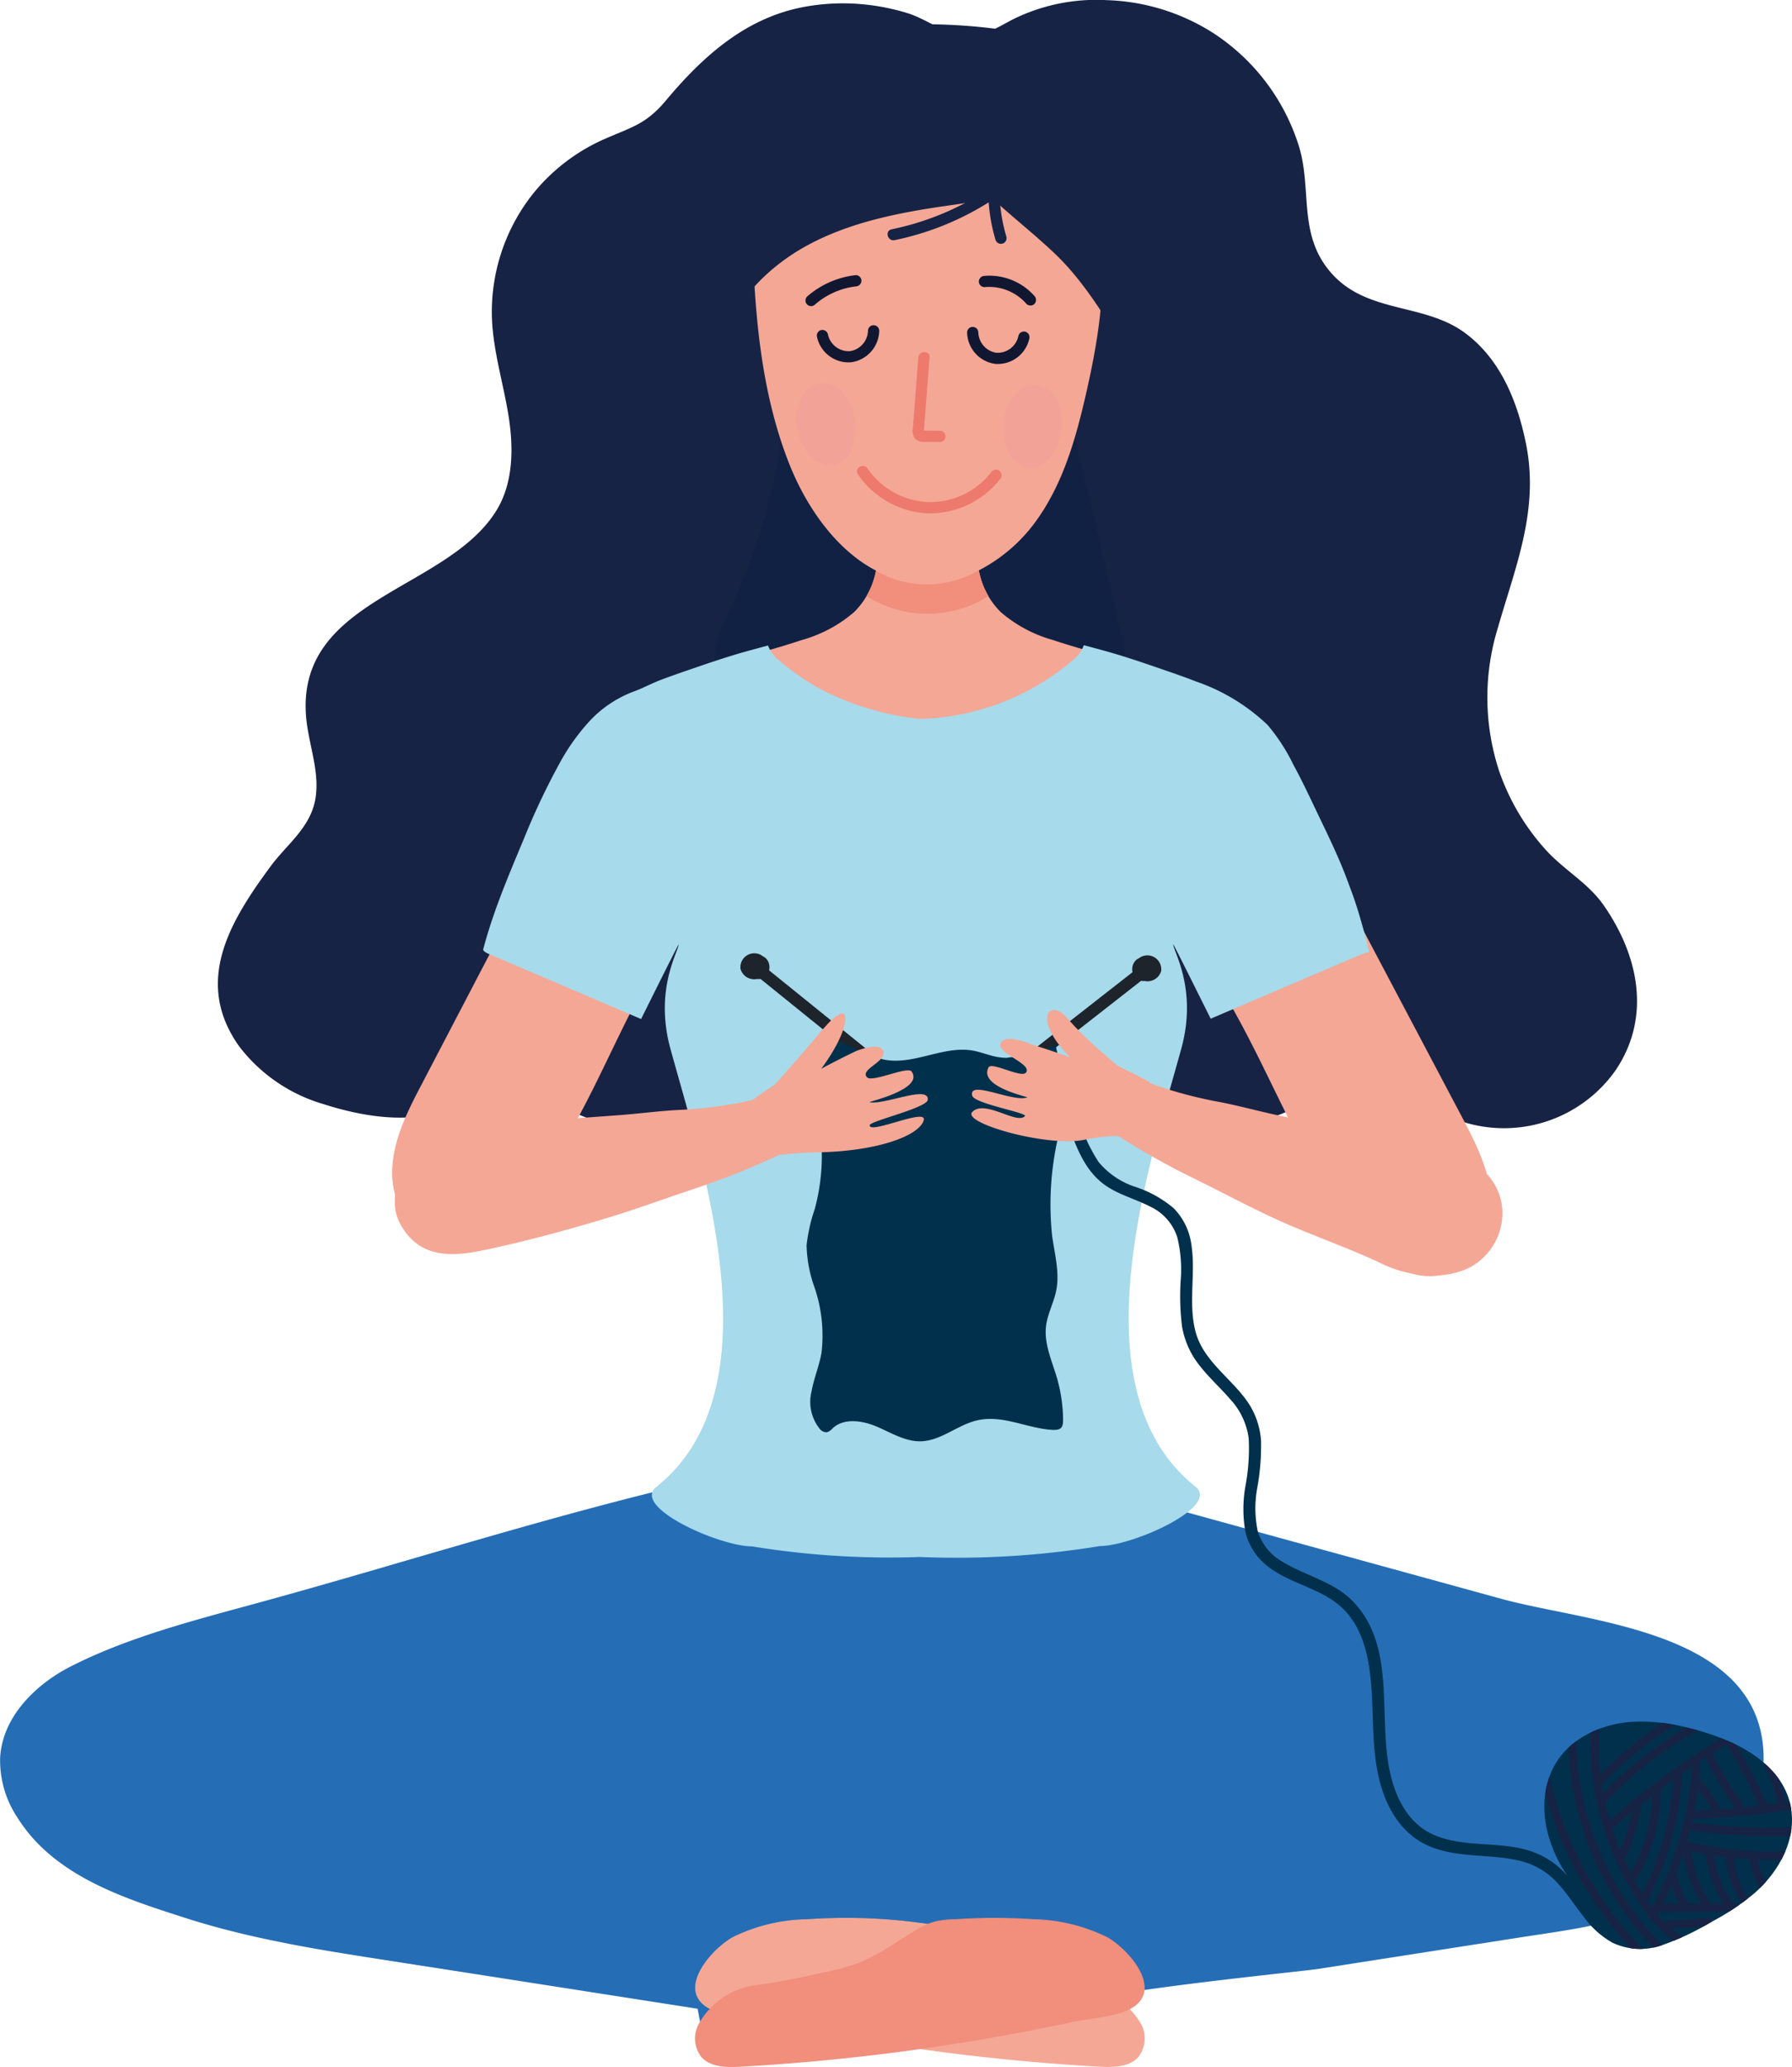 <svg xmlns="http://www.w3.org/2000/svg" xmlns:xlink="http://www.w3.org/1999/xlink" width="188.262" height="217.098" viewBox="0 0 188.262 217.098"><defs><clipPath id="a"><path d="M-907,262.515c-.729-4.071,1.032-8.311,3.881-11.307a26.241,26.241,0,0,1,10.575-6.257c3.9-1.361,7.963-2.241,11.885-3.552a14.308,14.308,0,0,0,5.523-2.934,8.359,8.359,0,0,0,1.784-9.212h11.872a8.359,8.359,0,0,0,1.783,9.212,14.309,14.309,0,0,0,5.523,2.934c3.922,1.31,7.98,2.191,11.885,3.552a26.239,26.239,0,0,1,10.575,6.257c2.85,3,4.61,7.237,3.881,11.307Z" transform="translate(907.16 -229.252)" fill="none"/></clipPath><clipPath id="b"><path d="M-710.444,496.087c-.719-3.03-3.323-5.1-6.025-6.356a25.3,25.3,0,0,0-4.651-1.585,19.141,19.141,0,0,0-6.149-.629c-3.328.286-6.756,1.94-8.2,5.109-1.527,3.35-.7,7.188,1.113,10.246.17.286.355.563.539.84-.162-.182-.323-.365-.5-.537a8.692,8.692,0,0,0-3.9-2.246c-3.124-.847-6.562-.245-9.581-1.52-2.807-1.186-4.139-4-4.725-6.824-1.193-5.755.67-12.9-3.738-17.617-2.053-2.2-5.068-2.772-7.549-4.3a5.531,5.531,0,0,1-2.573-3.23,11.844,11.844,0,0,1-.019-4.625,24.368,24.368,0,0,0,.374-4.821,8.164,8.164,0,0,0-1.533-4.267c-1.753-2.432-4.579-4.21-5.359-7.247-.764-2.972.048-6.095-.425-9.1a6.732,6.732,0,0,0-1.857-3.817,11.982,11.982,0,0,0-4.029-2.245,8.4,8.4,0,0,1-3.873-2.629,18.5,18.5,0,0,1-2.124-4.594,20.2,20.2,0,0,0-1.09-2.477,4.388,4.388,0,0,0-.026-.879c-.059-.425-1.473-4.252-1.185-4.374a17.17,17.17,0,0,1-4.065,1.32,4.68,4.68,0,0,0-1.146.081,5.953,5.953,0,0,1-.971-.086c-.882-.155-1.717-.522-2.6-.677-3.013-.53-6.033,1.451-9.058.993-2.1-.318-3.875-1.768-5.955-2.185-2.2-.442-2.326,2.24-2.194,3.862a17.374,17.374,0,0,0,.659,2.935,21.586,21.586,0,0,1-.055,11.049,17.583,17.583,0,0,0-.855,3.795,13.991,13.991,0,0,0,.818,4.387,15.572,15.572,0,0,1,.745,6.929c-.243,1.372-.8,2.673-1.045,4.045a4.518,4.518,0,0,0,.872,3.93.9.9,0,0,0,.763.343,1.31,1.31,0,0,0,.58-.407c1.2-1.119,3.138-.821,4.649-.176s2.991,1.583,4.633,1.537c2.133-.059,3.876-1.754,5.96-2.212,2.52-.554,4.949.718,7.419.979,1.464.155,1.609-.137,1.54-1.514a16.592,16.592,0,0,0-.594-3.779c-.531-1.85-1.418-3.692-1.18-5.6.159-1.277.812-2.443,1.065-3.7.38-1.894-.163-3.833-.429-5.746a31.614,31.614,0,0,1,.726-10.784c.13-.621.335-1.286.521-1.96,1.163,2.833,1.9,5.931,4.688,7.659,1.374.852,2.955,1.273,4.383,2.015a5.359,5.359,0,0,1,2.831,3.22,14.218,14.218,0,0,1,.355,4.539,26.01,26.01,0,0,0,.139,4.793,8.983,8.983,0,0,0,1.9,4.2c.956,1.218,2.113,2.258,3.125,3.427a7.532,7.532,0,0,1,1.979,4.118,21.041,21.041,0,0,1-.325,4.972,13.815,13.815,0,0,0-.029,4.835,6.5,6.5,0,0,0,2.434,3.731c2.369,1.823,5.588,2.246,7.774,4.337,2.294,2.2,2.854,5.552,3.056,8.581.211,3.166.051,6.345.818,9.452.72,2.915,2.316,5.683,5.168,6.931,3.135,1.371,6.637.764,9.88,1.646a7.679,7.679,0,0,1,3.764,2.364c.963,1.067,1.748,2.279,2.632,3.409a9.527,9.527,0,0,0,3.035,2.746,6.823,6.823,0,0,0,5.126.3,28.029,28.029,0,0,0,5.26-2.465,25.565,25.565,0,0,0,4.569-3.05C-711.547,503.181-709.6,499.639-710.444,496.087Z" transform="translate(813.773 -415.752)" fill="#00304c"/></clipPath></defs><g transform="translate(1106.382 -39.007)"><path d="M-1101.774,605.6a16.422,16.422,0,0,1-2.819-3.4,10.825,10.825,0,0,1-1.773-6.276c.264-4.258,3.715-7.662,7.468-9.563,6.215-3.15,13.351-4.928,20.024-6.76,15.63-4.29,31.253-9.362,47.055-12.936,4.646-1.277,9.326-3.085,14.131-3.431,10.6-.763,20.813,2.8,30.9,5.571q19.067,5.243,38.134,10.482c8.786,2.415,25.8,3.214,27.427,14.919.678,4.882-1.5,9.9-5.005,13.3-5.687,5.507-13.434,6.252-20.806,7.4l-20.871,3.255c-2.025.316-26.53,2.686-26.813,4.182l-.364,1.921c-.415,2.191-3.751,3.422-7.635,2.816l-11.187-1.745-11.187,1.745c-3.884.606-7.22-.625-7.635-2.816l-.364-1.921-29.736-4.638c-8.088-1.261-16.256-2.386-24.083-4.9C-1092.041,611.158-1097.723,609.355-1101.774,605.6Z" transform="translate(0 -372.35)" fill="#256eb6"/><path d="M-960.463,39.392a22.333,22.333,0,0,0-5.344.353c-6.115,1.16-10.593,5.207-14.462,9.832-2.036,2.434-3.507,2.759-6.362,4a19.931,19.931,0,0,0-7.633,5.838,19.95,19.95,0,0,0-4.258,13.239c.166,3.415,1.213,6.72,1.744,10.1s.489,7.049-1.328,9.945c-5.215,8.316-20.767,9.135-19.969,21.335.2,3.115,1.618,6.214.918,9.256-.643,2.792-2.99,4.494-4.6,6.67-4.238,5.743-8.22,12.174-3.275,19.023a17.223,17.223,0,0,0,8.822,6c3.561,1.14,7.829,1.925,11.416,1.018,4.043-1.021,8.083-1.874,12.241-.921,3.61.827,6.841,2.865,10.421,3.814,5.872,1.556,12.089.06,17.9-1.715s11.718-3.86,17.78-3.469c5.8.374,11.219,2.988,16.965,3.831a28.274,28.274,0,0,0,12.082-.878c3.189-.943,6.31-3.18,9.644-3.487,4.125-.379,7.727,2.6,11.693,3.8a14.333,14.333,0,0,0,15.6-5.577c3.79-5.65,2.353-12.11-1.277-17.32-1.623-2.329-4.155-3.689-6.066-5.8a23.988,23.988,0,0,1-4.9-8.267,24.771,24.771,0,0,1-.166-14.981c1.862-6.507,4.381-12.432,2.985-19.386-.891-4.44-2.681-8.931-6.449-11.693-4.254-3.118-10.146-2.013-13.907-6.149-3.685-4.055-2.089-8.788-3.5-13.419a22,22,0,0,0-8.882-11.826,22.027,22.027,0,0,0-11.352-3.537,19.728,19.728,0,0,0-9.926,2.073c-1.539.818-3.357,1.964-5.186,1.692-1.912-.285-3.879-1.816-5.788-2.4A23.253,23.253,0,0,0-960.463,39.392Z" transform="translate(-56.168 0)" fill="#172345"/><path d="M-804.326,193.13c.338,1.455.659,3.059-.036,4.381-1.052,2-3.756,2.274-6.017,2.293l-30.346.25c-1.81.015-3.826-.049-5.114-1.321a4.77,4.77,0,0,1-1.084-4.186,16.577,16.577,0,0,1,1.586-4.192,62.416,62.416,0,0,0,5.737-21.6c.14-1.757.268-3.678,1.47-4.968,1.429-1.534,3.8-1.586,5.9-1.528l12.009.329c2.648.072,7.074-.6,9.209,1.411,1.476,1.393,1.193,3.811,1.4,5.652a93.178,93.178,0,0,0,2.3,10.594Z" transform="translate(-184.263 -87.554)" fill="#112143"/><path d="M-907,150.744c-.729-4.071,1.032-8.311,3.881-11.307a26.241,26.241,0,0,1,10.575-6.257c3.9-1.361,7.963-2.241,11.885-3.552a14.312,14.312,0,0,0,5.523-2.934,8.166,8.166,0,0,0,2.313-4.373c-4.216-2.185-7.364-6.74-9.158-11.326-2.722-6.957-3.493-14.517-3.767-21.982-.143-3.917-.1-8.055,1.862-11.446,2.969-5.124,10.209-5.136,15.463-5.572,6.172-.512,12.488,1.666,16.087,6.957,4.67,6.865,3.54,16.024,1.732,24.127-1.071,4.8-2.366,9.673-5.172,13.71a17.091,17.091,0,0,1-6.238,5.508,8.169,8.169,0,0,0,2.317,4.4,14.313,14.313,0,0,0,5.523,2.934c3.922,1.31,7.98,2.191,11.885,3.552a26.239,26.239,0,0,1,10.575,6.257c2.85,3,4.61,7.237,3.881,11.307Z" transform="translate(-141.531 -23.383)" fill="#f5a795"/><path d="M-949.786,354.7a53.386,53.386,0,0,0,3.116-4.636c3.2-5.154,5.538-10.776,8.337-16.146,2.976-5.71,6.447-10.892,8.957-16.841a4.429,4.429,0,0,0,.3-1.115l.43-1.02a3.2,3.2,0,0,0,.185-1.907,3.218,3.218,0,0,0-1.963-2.813l-8.091-3.413c-3.047-1.285-4.8,2.248-5.935,4.407-1.828,3.471-3.635,6.953-5.452,10.43L-961,342.9c-1.5,2.862-3.026,5.849-3.129,9.077s1.677,6.76,4.8,7.57C-955.4,360.559-952.229,357.851-949.786,354.7Z" transform="translate(-101.053 -190.059)" fill="#f5a795"/><path d="M-667.8,366.517a53.436,53.436,0,0,1-3.138-4.622c-3.224-5.139-5.588-10.751-8.411-16.108-3-5.7-6.5-10.862-9.035-16.8a4.449,4.449,0,0,1-.308-1.113l-.435-1.018a3.2,3.2,0,0,1-.193-1.907,3.218,3.218,0,0,1,1.949-2.822l8.076-3.451c3.041-1.3,4.808,2.227,5.955,4.38,1.844,3.462,3.666,6.937,5.5,10.4l11.2,21.195c1.509,2.855,3.053,5.835,3.171,9.063s-1.646,6.768-4.768,7.592C-662.16,372.346-665.346,369.653-667.8,366.517Z" transform="translate(-296.24 -198.485)" fill="#f5a795"/><path d="M-850.246,736.651a18.373,18.373,0,0,1,7.8-1.875c11.364-.777,23.229,1.617,32.376,8.2a8.292,8.292,0,0,1,2.681,2.738,3.169,3.169,0,0,1-.279,3.573c-.989,1.049-2.661,1.059-4.125.976a226.345,226.345,0,0,1-27.763-3.294q-3.467-.631-6.911-1.369c-1.869-.4-4.855-.539-6.471-1.549C-856.143,742.047-852.5,737.916-850.246,736.651Z" transform="translate(-179.155 -494.189)" fill="#f5a795"/><path d="M-817.062,57.211a9.225,9.225,0,0,1-3.207,6.354c-2.761,2.335-6.585,2.816-10.164,3.331-4.983.717-10.02,1.716-14.45,4.107s-8.228,6.375-9.332,11.286c-1.78-5.136-3.514-10.4-3.546-15.837s1.912-11.157,6.262-14.415c2.871-2.15,6.486-3.039,10.035-3.561a59.07,59.07,0,0,1,18.371.109C-818.815,49.311-816.772,52.824-817.062,57.211Z" transform="translate(-176.625 -6.255)" fill="#172345"/><path d="M-754.522,60.489c-3.658.271-6.79,1.565-8.254,3.413-2.1,2.648-.729,6.05,1.833,8.954s6.226,5.514,9.1,8.342c5.967,5.87,10.927,18.07,11.5,17.2,6.594-10.088,6.951-23.806-2.468-34.5C-745.147,61.248-749.62,60.127-754.522,60.489Z" transform="translate(-243.374 -15.214)" fill="#172345"/><g transform="translate(-1048.691 94.098)"><g transform="translate(0 0)" clip-path="url(#a)"><path d="M-779.2,248.5c.106-.067-1.023-1.915-.967-2.748a10.72,10.72,0,0,1-10.844.084A16.41,16.41,0,0,1-792,248.5,12.022,12.022,0,0,0-779.2,248.5Z" transform="translate(825.349 -240.973)" fill="#f18e7c"/></g></g><path d="M-810.93,736.651a18.372,18.372,0,0,0-7.8-1.875,59.481,59.481,0,0,0-8.074-.008,7.54,7.54,0,0,0-3.354.666c-1.17.642-2.291,1.4-3.431,2.1a22.516,22.516,0,0,1-3.435,1.836,22.552,22.552,0,0,1-3.436.95c-2.358.519-4.72,1.039-7.113,1.358a8.025,8.025,0,0,0-6.213,4.04,3.169,3.169,0,0,0,.279,3.573c.989,1.049,2.661,1.059,4.124.976a226.282,226.282,0,0,0,27.763-3.294q3.467-.63,6.911-1.369c1.869-.4,4.855-.539,6.471-1.55C-805.033,742.047-808.679,737.915-810.93,736.651Z" transform="translate(-179.155 -494.188)" fill="#f18e7c"/><path d="M-839.746,299.131c-.4-1.093-.729-1.961-.818-2.185-.94-2.379-2.091-4.684-3.191-6.992-.7-1.476-1.407-2.953-2.191-4.388a19.776,19.776,0,0,0-2.7-4.161,20.528,20.528,0,0,0-7.506-4.565c-1.11-.435-2.237-.826-3.364-1.215-1.91-.659-3.821-1.318-5.764-1.874-.787-.225-2.672-.728-2.672-.728a3.592,3.592,0,0,1-.818,1.27,25.31,25.31,0,0,1-5.027,3.484,25.737,25.737,0,0,1-11.382,2.988,29.246,29.246,0,0,1-10.106-2.956,25.323,25.323,0,0,1-5.027-3.484,3.591,3.591,0,0,1-.817-1.27s-1.886.5-2.672.728c-1.943.557-3.854,1.216-5.764,1.874-.97.334-1.938.672-2.9,1.038-.9.345-1.771.819-2.663,1.152a12.273,12.273,0,0,0-4.556,2.939,22.192,22.192,0,0,0-3.389,4.718,73.8,73.8,0,0,0-3.7,7.836c-.886,2.122-1.785,4.24-2.59,6.394-.406,1.088-.789,2.184-1.133,3.293q-.258.833-.486,1.674c-.08.3-.127.325.077.51a2.264,2.264,0,0,0,.543.285l.033.014,15.862,6.778s3.78-7.609,3.935-7.823c.028.685-2.577,4.676-.85,10.96,3.379,12.295,11.279,35.835-1.483,46.007-2.659,2.119,6.643,6.244,10.043,6.244a89.77,89.77,0,0,0,17.637,1.115,92.827,92.827,0,0,0,18.913-1.147c3.4,0,12.7-4.125,10.043-6.244-12.762-10.172-4.862-33.713-1.483-46.007,1.727-6.284-.878-10.276-.85-10.96.155.214,3.935,7.823,3.935,7.823l6.476-2.767,8.724-3.728c.562-.24,1.456-.539,1.456-.539S-838.852,301.559-839.746,299.131Z" transform="translate(-124.564 -166.249)" fill="#a7daea"/><path d="M-1031.03,643.348q-.158-.081-.3-.171c-3.2-2,.443-6.135,2.694-7.4a18.373,18.373,0,0,1,7.8-1.875,58.521,58.521,0,0,1,11.857.378,57.391,57.391,0,0,1,7.449-.518,2.752,2.752,0,0,0-.818-1.738,19.3,19.3,0,0,0-6.649-4.213c-3.053-1.031-6.28-3.28-6.375-6.5-.053-1.792.935-3.443,1.24-5.21.546-3.166-1.137-6.266-2.962-8.909-3.095-4.483-6.88-8.629-11.671-11.222-5.581-3.021-12.18-3.731-18.5-3.131s-12.444,2.434-18.522,4.259l-24.09,7.232c-3.383,1.016-6.824,2.058-9.759,4.024s-5.341,5.032-5.639,8.552c-.3,3.545,1.594,7,4.241,9.382a29.414,29.414,0,0,0,9.3,5.115c15.683,6.039,32.594,7.557,49.206,10.108,4.334.666,8.068,1.342,11.421,1.921C-1031.085,643.4-1031.059,643.376-1031.03,643.348Z" transform="translate(-0.762 -393.316)" fill="#256eb6" opacity="0.55" style="mix-blend-mode:multiply;isolation:isolate"/><path d="M-804.654,157.528a2.238,2.238,0,0,1-1.859,2.154,2.226,2.226,0,0,1-2.357-1.795.6.6,0,0,0-.726-.412.6.6,0,0,0-.412.726,3.39,3.39,0,0,0,3.57,2.653,3.408,3.408,0,0,0,2.965-3.327A.591.591,0,0,0-804.654,157.528Z" transform="translate(-210.54 -83.795)" fill="#121731"/><path d="M-754.35,158.11a2.238,2.238,0,0,0,1.859,2.154,2.226,2.226,0,0,0,2.357-1.795.6.6,0,0,1,.727-.412.6.6,0,0,1,.412.726,3.39,3.39,0,0,1-3.57,2.653,3.408,3.408,0,0,1-2.965-3.327A.591.591,0,0,1-754.35,158.11Z" transform="translate(-249.252 -84.208)" fill="#121731"/><path d="M-772.35,174.966l-1.3-.007c-.03,0-.261-.007-.427-.009,0-.059.007-.118.012-.176.059-.816.126-1.631.189-2.447q.195-2.528.39-5.057c.058-.758-1.123-.754-1.181,0l-.459,5.955-.113,1.468a1.394,1.394,0,0,0,.219,1.1,1.377,1.377,0,0,0,1.127.343l1.54.008A.591.591,0,0,0-772.35,174.966Z" transform="translate(-235.24 -90.717)" fill="#ed7a6d"/><path d="M-780.605,208.485a.6.6,0,0,0-.808.212,8.153,8.153,0,0,1-6.67,3.114,8.143,8.143,0,0,1-6.308-3.525c-.425-.625-1.448-.035-1.02.6a9.39,9.39,0,0,0,7.328,4.11,9.37,9.37,0,0,0,7.689-3.7A.6.6,0,0,0-780.605,208.485Z" transform="translate(-220.847 -120.071)" fill="#ed7a6d"/><path d="M-745.429,141.125a6.322,6.322,0,0,0-5.251-2.109.606.606,0,0,0-.59.59.6.6,0,0,0,.59.59,5.207,5.207,0,0,1,4.416,1.763.6.6,0,0,0,.835,0A.6.6,0,0,0-745.429,141.125Z" transform="translate(-252.279 -71.031)" fill="#121731"/><path d="M-808.869,138.794a9.331,9.331,0,0,0-5.12,2.249.6.6,0,0,0,0,.835.6.6,0,0,0,.835,0,7.967,7.967,0,0,1,4.284-1.9.608.608,0,0,0,.59-.59A.594.594,0,0,0-808.869,138.794Z" transform="translate(-207.601 -70.889)" fill="#121731"/><path d="M-771.872,110.657a17.066,17.066,0,0,1-.708-4.359c.146-.1.3-.2.44-.3.611-.44.022-1.465-.6-1.02-.032.023-.065.043-.1.066a.6.6,0,0,0-.937.474c0,.054,0,.109,0,.164a29.083,29.083,0,0,1-10.151,4.2c-.744.153-.429,1.291.314,1.139a29.945,29.945,0,0,0,9.882-3.969,18.172,18.172,0,0,0,.713,3.916A.591.591,0,0,0-771.872,110.657Z" transform="translate(-228.782 -46.79)" fill="#172345"/><path d="M-741.717,180.275a4.05,4.05,0,0,1,1.826-1.693,2.7,2.7,0,0,1,3.032,1.377,5.69,5.69,0,0,1,.471,3.52c-.252,2-2.1,4.857-4.44,3.322C-742.749,185.54-742.892,181.965-741.717,180.275Z" transform="translate(-258.533 -99.081)" fill="#ec8ca9" opacity="0.2" style="mix-blend-mode:multiply;isolation:isolate"/><path d="M-817.294,180.341a4.051,4.051,0,0,1,1.332-2.1,2.7,2.7,0,0,1,3.284.555,5.689,5.689,0,0,1,1.357,3.281c.269,2-.785,5.233-3.441,4.349C-816.944,185.7-818,182.275-817.294,180.341Z" transform="translate(-205.22 -98.666)" fill="#ec8ca9" opacity="0.2" style="mix-blend-mode:multiply;isolation:isolate"/><path d="M-759.586,385.67c-.036.02-.287.174-.2.135a1.1,1.1,0,0,0-.29.174,1.264,1.264,0,0,0-.387.606,1.413,1.413,0,0,0-.019.694L-780.8,403.163l-5.944,4.645c-.647.506.262,1.4.9.9L-765,392.419l5.413-4.231a1.007,1.007,0,0,0,.35.013,1.491,1.491,0,0,0,1.759-1.041A1.462,1.462,0,0,0-759.586,385.67Z" transform="translate(-226.917 -246.162)" fill="#1e242c"/><path d="M-835.663,384.945c.036.021.284.179.2.138a1.1,1.1,0,0,1,.286.178,1.266,1.266,0,0,1,.377.612,1.422,1.422,0,0,1,.008.695l20.066,16.211,5.868,4.741c.639.516-.285,1.4-.917.888l-20.581-16.627-5.344-4.318a1,1,0,0,1-.35.007A1.49,1.49,0,0,1-837.8,386.4,1.462,1.462,0,0,1-835.663,384.945Z" transform="translate(-190.79 -245.64)" fill="#1e242c"/><g transform="translate(-1021.648 148.104)"><path d="M-710.444,496.087c-.719-3.03-3.323-5.1-6.025-6.356a25.3,25.3,0,0,0-4.651-1.585,19.141,19.141,0,0,0-6.149-.629c-3.328.286-6.756,1.94-8.2,5.109-1.527,3.35-.7,7.188,1.113,10.246.17.286.355.563.539.84-.162-.182-.323-.365-.5-.537a8.692,8.692,0,0,0-3.9-2.246c-3.124-.847-6.562-.245-9.581-1.52-2.807-1.186-4.139-4-4.725-6.824-1.193-5.755.67-12.9-3.738-17.617-2.053-2.2-5.068-2.772-7.549-4.3a5.531,5.531,0,0,1-2.573-3.23,11.844,11.844,0,0,1-.019-4.625,24.368,24.368,0,0,0,.374-4.821,8.164,8.164,0,0,0-1.533-4.267c-1.753-2.432-4.579-4.21-5.359-7.247-.764-2.972.048-6.095-.425-9.1a6.732,6.732,0,0,0-1.857-3.817,11.982,11.982,0,0,0-4.029-2.245,8.4,8.4,0,0,1-3.873-2.629,18.5,18.5,0,0,1-2.124-4.594,20.2,20.2,0,0,0-1.09-2.477,4.388,4.388,0,0,0-.026-.879c-.059-.425-1.473-4.252-1.185-4.374a17.17,17.17,0,0,1-4.065,1.32,4.68,4.68,0,0,0-1.146.081,5.953,5.953,0,0,1-.971-.086c-.882-.155-1.717-.522-2.6-.677-3.013-.53-6.033,1.451-9.058.993-2.1-.318-3.875-1.768-5.955-2.185-2.2-.442-2.326,2.24-2.194,3.862a17.374,17.374,0,0,0,.659,2.935,21.586,21.586,0,0,1-.055,11.049,17.583,17.583,0,0,0-.855,3.795,13.991,13.991,0,0,0,.818,4.387,15.572,15.572,0,0,1,.745,6.929c-.243,1.372-.8,2.673-1.045,4.045a4.518,4.518,0,0,0,.872,3.93.9.9,0,0,0,.763.343,1.31,1.31,0,0,0,.58-.407c1.2-1.119,3.138-.821,4.649-.176s2.991,1.583,4.633,1.537c2.133-.059,3.876-1.754,5.96-2.212,2.52-.554,4.949.718,7.419.979,1.464.155,1.609-.137,1.54-1.514a16.592,16.592,0,0,0-.594-3.779c-.531-1.85-1.418-3.692-1.18-5.6.159-1.277.812-2.443,1.065-3.7.38-1.894-.163-3.833-.429-5.746a31.614,31.614,0,0,1,.726-10.784c.13-.621.335-1.286.521-1.96,1.163,2.833,1.9,5.931,4.688,7.659,1.374.852,2.955,1.273,4.383,2.015a5.359,5.359,0,0,1,2.831,3.22,14.218,14.218,0,0,1,.355,4.539,26.01,26.01,0,0,0,.139,4.793,8.983,8.983,0,0,0,1.9,4.2c.956,1.218,2.113,2.258,3.125,3.427a7.532,7.532,0,0,1,1.979,4.118,21.041,21.041,0,0,1-.325,4.972,13.815,13.815,0,0,0-.029,4.835,6.5,6.5,0,0,0,2.434,3.731c2.369,1.823,5.588,2.246,7.774,4.337,2.294,2.2,2.854,5.552,3.056,8.581.211,3.166.051,6.345.818,9.452.72,2.915,2.316,5.683,5.168,6.931,3.135,1.371,6.637.764,9.88,1.646a7.679,7.679,0,0,1,3.764,2.364c.963,1.067,1.748,2.279,2.632,3.409a9.527,9.527,0,0,0,3.035,2.746,6.823,6.823,0,0,0,5.126.3,28.029,28.029,0,0,0,5.26-2.465,25.565,25.565,0,0,0,4.569-3.05C-711.547,503.181-709.6,499.639-710.444,496.087Z" transform="translate(813.773 -415.752)" fill="#00304c"/><g clip-path="url(#b)"><path d="M-526.646,685.472a31.37,31.37,0,0,1-9.73-18.874,30.426,30.426,0,0,1-.179-6.06c.039-.558-.83-.555-.869,0a32.179,32.179,0,0,0,6,20.84,31.175,31.175,0,0,0,4.166,4.709C-526.85,686.464-526.234,685.851-526.646,685.472Z" transform="translate(617.501 -589.356)" fill="#172345"/><path d="M-518.7,681.435c-3.225-1.477-5.23-4.848-6.741-7.907a29.909,29.909,0,0,1-3.023-10.687,26.294,26.294,0,0,1,.2-6.2c.085-.547-.753-.782-.838-.231a28.349,28.349,0,0,0,.625,11.44,30.77,30.77,0,0,0,4.807,10.339,11.963,11.963,0,0,0,4.533,3.992C-518.637,682.416-518.2,681.668-518.7,681.435Z" transform="translate(611.765 -586.499)" fill="#172345"/><path d="M-537.207,694.073a37.6,37.6,0,0,1-9.744-16.264,37.385,37.385,0,0,1-1.14-5.313c-.077-.551-.914-.317-.838.231a38.3,38.3,0,0,0,7.44,17.8,38.154,38.154,0,0,0,3.668,4.158C-537.421,695.079-536.806,694.465-537.207,694.073Z" transform="translate(625.625 -597.925)" fill="#172345"/><path d="M-514.909,653.522a42.292,42.292,0,0,0-11.934,8.606c-.39.4.224,1.016.614.615a41.6,41.6,0,0,1,11.759-8.471C-513.967,654.03-514.408,653.28-514.909,653.522Z" transform="translate(610.021 -584.635)" fill="#172345"/><path d="M-514.9,661.6a39.736,39.736,0,0,0-11.031,8.276c-.382.408.231,1.024.614.614a39.035,39.035,0,0,1,10.855-8.141C-513.961,662.1-514.4,661.347-514.9,661.6Z" transform="translate(609.369 -590.371)" fill="#172345"/><path d="M-502.511,675.937a71.721,71.721,0,0,1-12.21-.494c.029-.125.052-.253.079-.378a85.66,85.66,0,0,0,11.412-1.155c.55-.093.317-.93-.231-.838-.481.082-.964.155-1.447.227a13.037,13.037,0,0,0-1.413-3.966c-.27-.49-1.02-.052-.75.438a12.293,12.293,0,0,1,1.306,3.649c-.349.048-.7.1-1.047.142a52.458,52.458,0,0,0-3.545-6.73c.354-.208.706-.419,1.063-.621a.435.435,0,0,0-.438-.75,80.3,80.3,0,0,0-10.977,7.486q-1.486,1.2-2.912,2.48c-.418.373.2.986.614.614q2.007-1.791,4.134-3.436a18.055,18.055,0,0,1-2.323,8.18.435.435,0,0,0,.75.438,18.993,18.993,0,0,0,2.454-8.971.4.4,0,0,0-.085-.266q.7-.527,1.406-1.037a31.909,31.909,0,0,1-3.348,12.074c-.252.5.5.938.75.438a32.992,32.992,0,0,0,3.491-12.827.384.384,0,0,0-.077-.27c.381-.268.767-.529,1.152-.79a38.05,38.05,0,0,1-4.318,14.951c-.262.494.488.933.75.438a38.958,38.958,0,0,0,2.789-6.709c.013,0,.024.01.037.013a36.012,36.012,0,0,0,11.117,1.006c.555-.036.559-.905,0-.869a35.224,35.224,0,0,1-10.886-.975l-.021,0c.108-.378.209-.759.306-1.141a71.708,71.708,0,0,0,12.416.519C-501.954,676.781-501.951,675.912-502.511,675.937Zm-8.594-8.663a52.461,52.461,0,0,1,3.4,6.4c-.549.064-1.1.119-1.649.172,0-.008,0-.017,0-.025l-.2-.71a.45.45,0,0,0-.2-.26.449.449,0,0,0-.142-.05,37.786,37.786,0,0,1-2.543-4.359.376.376,0,0,0-.224-.2Q-511.894,667.75-511.1,667.274Zm-2.765,1.744c.208-.137.418-.272.628-.407a.436.436,0,0,0,.043.273,37.814,37.814,0,0,0,2.833,4.792.533.533,0,0,0,.086.094l.045.158c-.487.042-.974.084-1.461.118a.365.365,0,0,0-.059-.179l-1.691-2.563a.451.451,0,0,0-.538-.183c.071-.615.133-1.231.174-1.85A.393.393,0,0,0-513.869,669.019Zm-.212,2.9,1.444,2.188c-.607.034-1.213.065-1.821.087Q-514.235,673.058-514.081,671.914Z" transform="translate(607.742 -593.108)" fill="#172345"/><path d="M-517.217,692.519a.438.438,0,0,0-.534.3,19.943,19.943,0,0,1-1.525,5.08.448.448,0,0,0,.156.594.438.438,0,0,0,.595-.156,20.751,20.751,0,0,0,1.613-5.287A.448.448,0,0,0-517.217,692.519Z" transform="translate(604.593 -612.363)" fill="#172345"/><path d="M-496.425,729.283l-7.77.077a.435.435,0,0,0,0,.869l7.77-.077A.435.435,0,0,0-496.425,729.283Z" transform="translate(594.141 -638.491)" fill="#172345"/><path d="M-497.623,734.822a.445.445,0,0,0-.534-.3,22.745,22.745,0,0,1-4.027.256.435.435,0,0,0,0,.869,24.009,24.009,0,0,0,4.258-.288A.438.438,0,0,0-497.623,734.822Z" transform="translate(592.712 -642.205)" fill="#172345"/><path d="M-498.586,721.889a7.626,7.626,0,0,1-1.115-2.718.439.439,0,0,0-.534-.3.443.443,0,0,0-.3.534,8.462,8.462,0,0,0,1.2,2.925.444.444,0,0,0,.595.156A.439.439,0,0,0-498.586,721.889Z" transform="translate(591.252 -631.082)" fill="#172345"/><path d="M-492.95,715.152a11.891,11.891,0,0,1-1.878-5.024.448.448,0,0,0-.434-.434.437.437,0,0,0-.434.434,12.843,12.843,0,0,0,2,5.463C-493.395,716.055-492.642,715.62-492.95,715.152Z" transform="translate(587.807 -624.574)" fill="#172345"/><path d="M-484.987,715.043a10.7,10.7,0,0,1-1.848-4.931.447.447,0,0,0-.434-.434.437.437,0,0,0-.434.434,11.6,11.6,0,0,0,1.967,5.37C-485.422,715.939-484.669,715.5-484.987,715.043Z" transform="translate(582.128 -624.562)" fill="#172345"/><path d="M-478.095,715.356a11.026,11.026,0,0,1-1.638-4.77.446.446,0,0,0-.434-.434.438.438,0,0,0-.434.434,11.982,11.982,0,0,0,1.757,5.209C-478.549,716.267-477.8,715.831-478.095,715.356Z" transform="translate(577.082 -624.899)" fill="#172345"/><path d="M-469.97,713.981a8.353,8.353,0,0,1-1.085-3.079.437.437,0,0,0-.534-.3.445.445,0,0,0-.3.534,8.967,8.967,0,0,0,1.172,3.286.442.442,0,0,0,.594.156A.44.44,0,0,0-469.97,713.981Z" transform="translate(570.899 -625.208)" fill="#172345"/></g></g><g transform="translate(-1064.91 145.455)"><path d="M-932.294,446.937l.582-.195a80.137,80.137,0,0,0,9.48-3.833c.1-.047.328-.059.379-.155.063-.118-.241-.76-.279-.889a16.805,16.805,0,0,0-1.986-4.313,3.437,3.437,0,0,1-.16-.375,3.019,3.019,0,0,1-.4.1,19.222,19.222,0,0,0-1.942.365,45.3,45.3,0,0,1-6.862.822c-2.12.119-4.158.4-6.274.553l-11.956.871c-3.177.232-7.2-.2-9.452,2.514a9.279,9.279,0,0,0-1.8,4.038,6.69,6.69,0,0,0-.125,2.583,5.156,5.156,0,0,0,.694,1.747c2.161,3.522,5.738,3.038,9.16,2.293,4.146-.9,8.245-2.009,12.306-3.236C-938.012,448.95-935.164,447.9-932.294,446.937Z" transform="translate(963.167 -428.323)" fill="#f5a795"/><path d="M-822.756,415.921c-.2-.041,5.758-1.338,4.411-3.227-.412-.579-4.124,1.183-4.674.617-.811-.833,2.035-1.612,1.7-2.745-.3-1.016-2.668-.07-2.723-.074,0,0-1.615.747-3.793,1.919,2.824-3.8,3.043-6.39,1.855-5.7s-1.632,1.672-6.72,7.35c-2.054,1.365-3.035,2.14-3.035,2.14l2.928,5.323a43.822,43.822,0,0,1,4.725-.341c6.247-.114,10.619-1.784,11.018-3.386.324-1.3-5.793,1.565-5.677.536.049-.439,6.025-1.813,6.1-2.664C-816.5,414.084-821.2,416.237-822.756,415.921Z" transform="translate(872.639 -406.603)" fill="#f5a795"/></g><g transform="translate(-1004.327 145.085)"><path d="M-695.859,440.738l-.551-.272a80.177,80.177,0,0,1-8.872-5.084c-.091-.06-.317-.1-.355-.2-.047-.126.342-.721.4-.843a16.8,16.8,0,0,1,2.553-4,3.511,3.511,0,0,0,.209-.35,2.987,2.987,0,0,0,.381.158,19.23,19.23,0,0,1,1.874.624,45.3,45.3,0,0,0,6.687,1.745c2.084.406,4.066.96,6.141,1.4l17.425,3.692c3.054.647,5.855,2.815,6.105,6.165a6.486,6.486,0,0,1-3.214,6c-2.717,1.527-6.6,1.077-9.288-.208-3.681-1.758-7.609-3.074-11.33-4.777C-690.466,443.508-693.147,442.084-695.859,440.738Z" transform="translate(719.632 -422.841)" fill="#f5a795"/><path d="M-748.1,414.517c.193-.067-5.121-1.092-4.062-3.156.324-.632,3.481,1.175,3.944.536.682-.941-3.172-2.021-2.668-3.09s3.275.152,3.275.152,1.706.505,4.031,1.35c-3.345-3.353-2.626-5.419-1.349-4.906s.546.956,6.4,5.837c2.229,1.053,3.313,1.678,3.313,1.678l-2.126,5.691a16.813,16.813,0,0,0-4.725.347c-3.765.823-12.926-1.73-11.8-2.914,1.3-1.363,4.716,1.376,5.532.426.288-.335-5.315-1.3-5.532-2.128C-754.318,412.606-749.623,415.045-748.1,414.517Z" transform="translate(753.957 -405.325)" fill="#f5a795"/></g></g></svg>